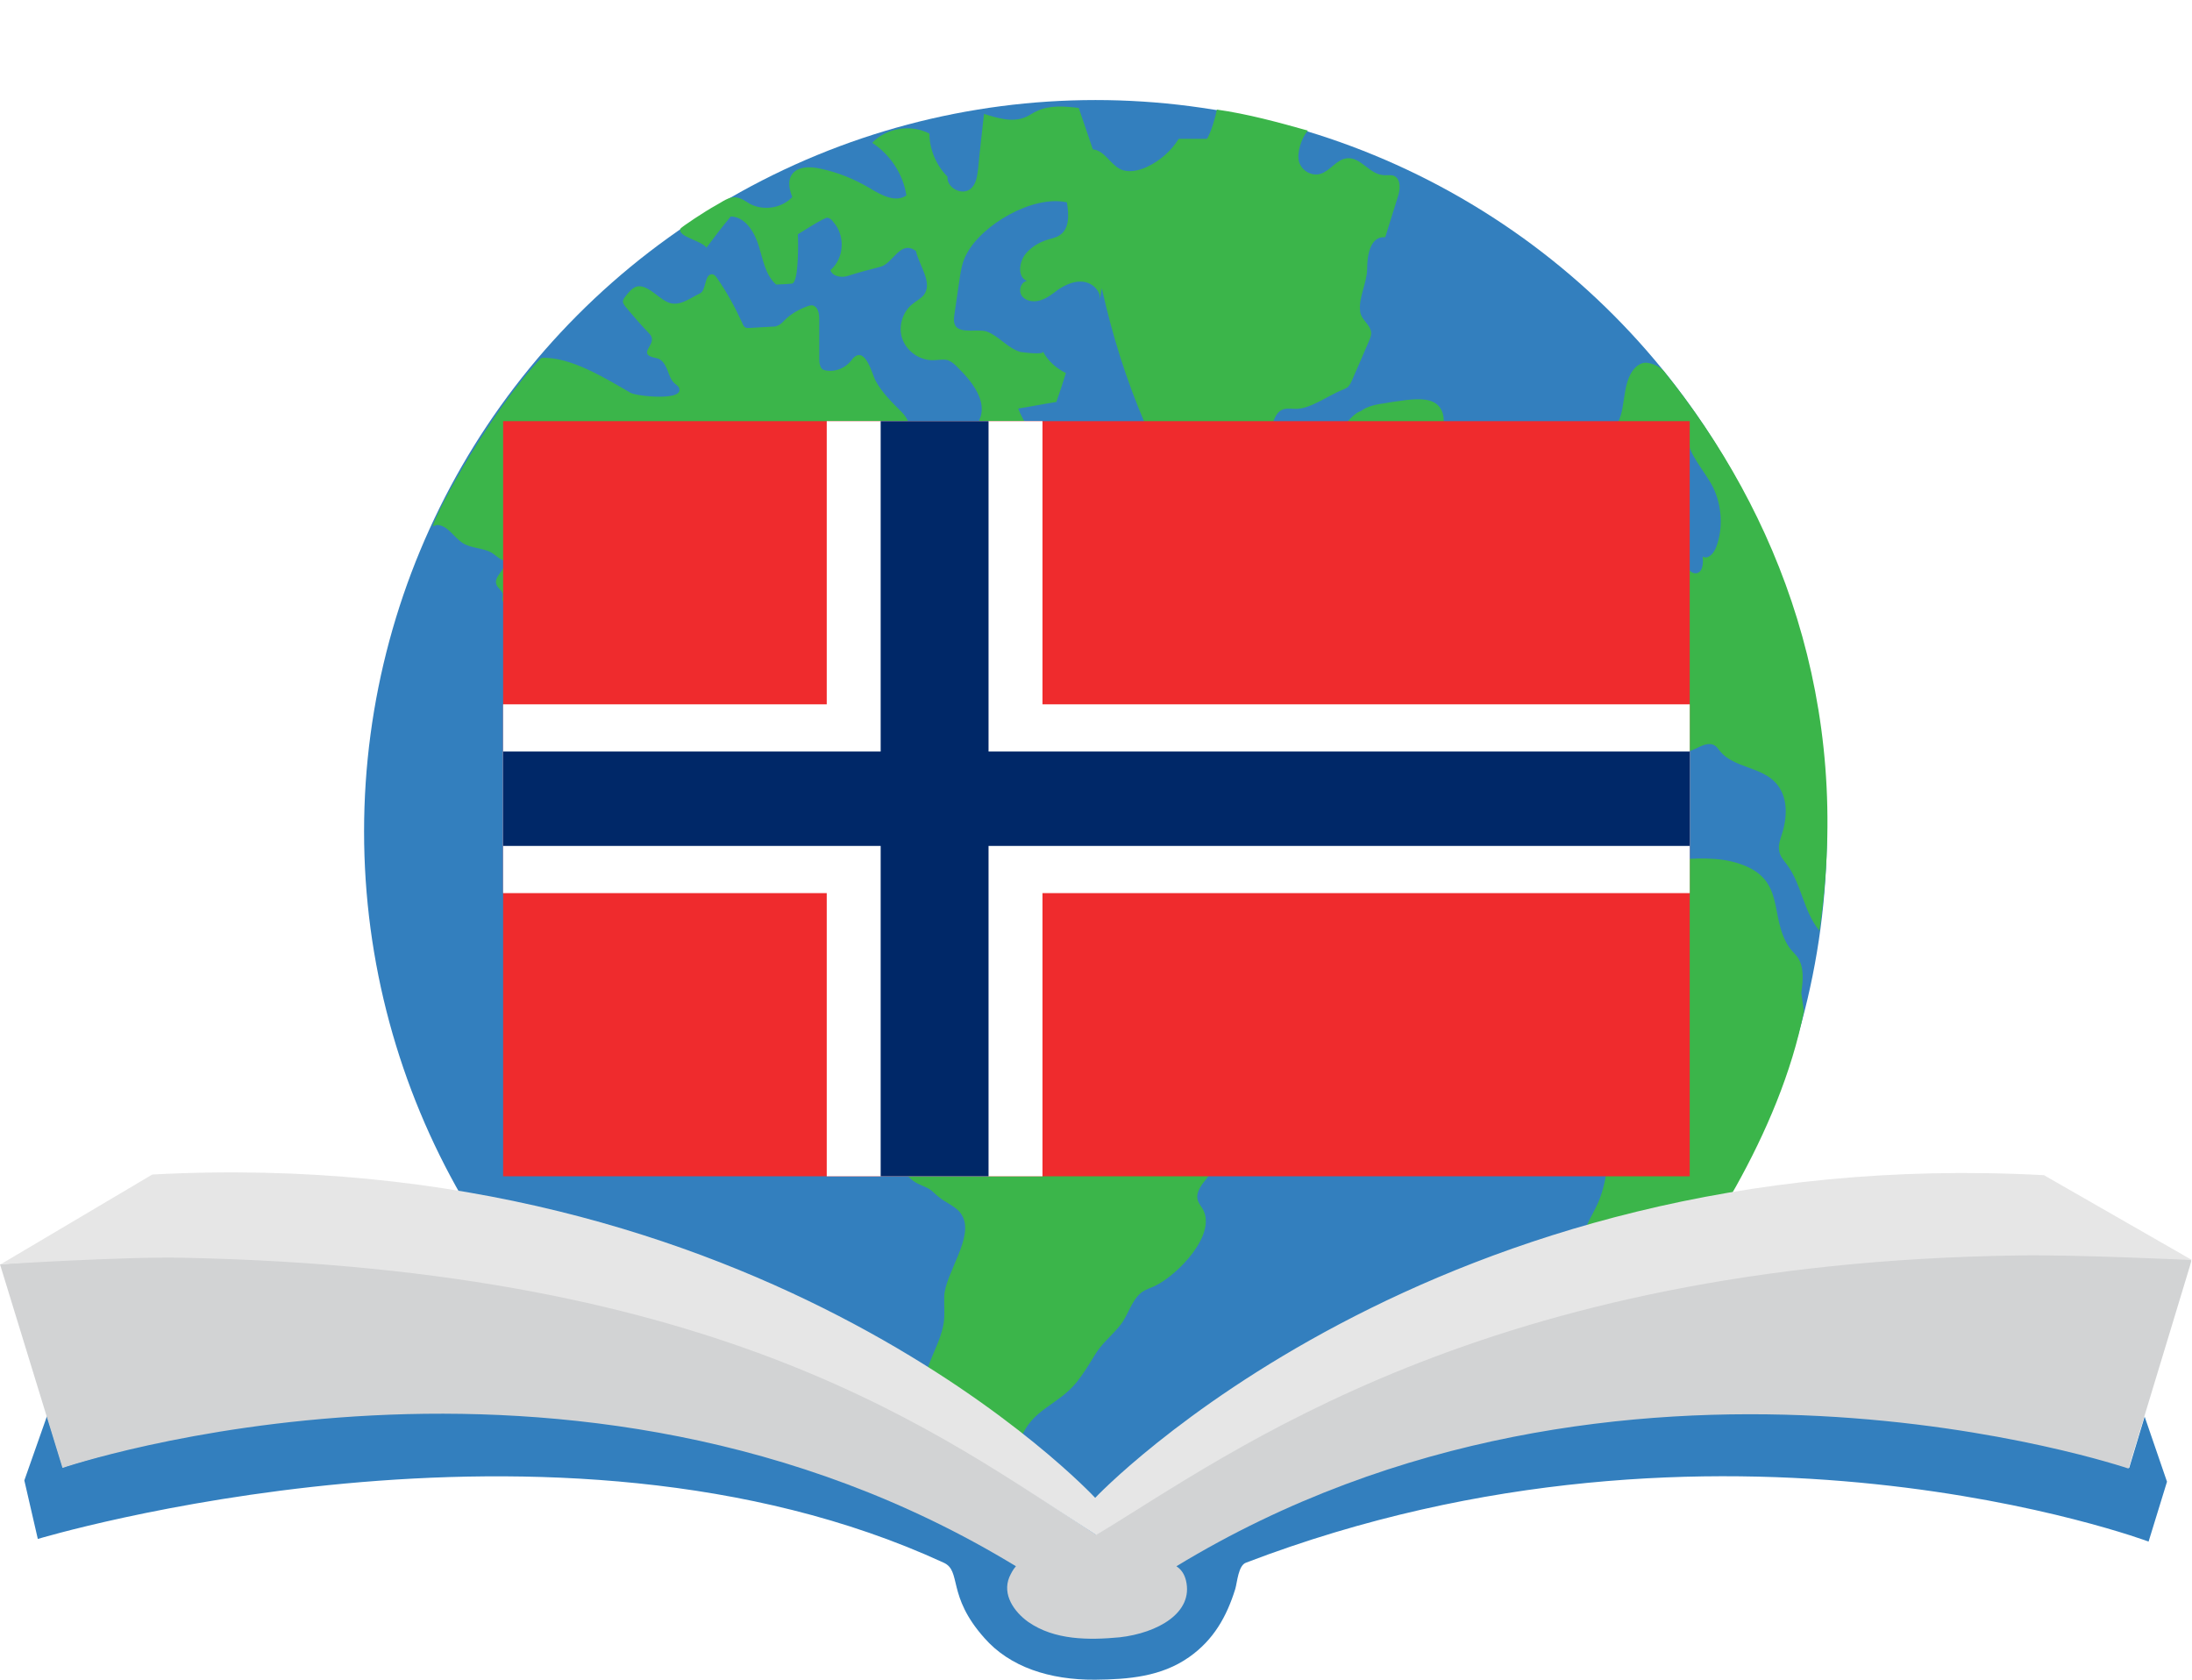 <?xml version="1.0" encoding="UTF-8" standalone="no"?>
<svg
   xmlns:dc="http://purl.org/dc/elements/1.1/"
   xmlns:cc="http://creativecommons.org/ns#"
   xmlns:rdf="http://www.w3.org/1999/02/22-rdf-syntax-ns#"
   xmlns:svg="http://www.w3.org/2000/svg"
   xmlns="http://www.w3.org/2000/svg"
   xmlns:sodipodi="http://sodipodi.sourceforge.net/DTD/sodipodi-0.dtd"
   xmlns:inkscape="http://www.inkscape.org/namespaces/inkscape"
   id="Storybooks_Kenya_Logo"
   viewBox="0 0 666.5 510.719"
   version="1.1"
   inkscape:version="0.48.4 r9939"
   width="100%"
   height="100%"
   sodipodi:docname="sbno_logo.svg">
  <sodipodi:namedview
     pagecolor="#ffffff"
     bordercolor="#666666"
     borderopacity="1"
     objecttolerance="10"
     gridtolerance="10"
     guidetolerance="10"
     inkscape:pageopacity="0"
     inkscape:pageshadow="2"
     inkscape:window-width="1920"
     inkscape:window-height="1145"
     id="namedview26"
     showgrid="false"
     inkscape:zoom="0.73428748"
     inkscape:cx="826.31759"
     inkscape:cy="280.63332"
     inkscape:window-x="1918"
     inkscape:window-y="-3"
     inkscape:window-maximized="1"
     inkscape:current-layer="g33-3"
     fit-margin-top="0"
     fit-margin-left="0"
     fit-margin-right="0"
     fit-margin-bottom="0" />
  <defs
     id="defs44">
    <filter
       id="filter1795"
       x="-0.231"
       width="1.462"
       y="-0.223"
       height="1.445"
       color-interpolation-filters="sRGB">
      <feGaussianBlur
         stdDeviation="27.684"
         id="feGaussianBlur1797" />
    </filter>
    <path
       transform="rotate(30)"
       stroke-miterlimit="10"
       d="M-1,55.426h2V-38C3,-40 3,-43 3,-46C3,-48 3,-56 0,-64.663C-3,-56 -3,-48 -3,-46C-3,-43 -3,-40 -1,-38z"
       id="spearshape" />
  </defs>
  <style
     id="style3">.st0{fill:#337FBE;} .st1{fill:#3BB54A;} .st2{fill:#FFFFFF;} .st3{fill:#D2D3D4;} .st4{fill:#E6E6E6;}</style>
  <g
     id="g5"
     transform="translate(-43,-52.482)" />
  <g
     id="g3036"
     transform="translate(-43,-52.482)">
    <g
       id="Globe"
       transform="translate(7.1451393e-6,0)">
      <circle
         id="circle8"
         r="222.4"
         cy="305.3"
         cx="376.1"
         class="st0"
         d="m 598.5,305.3 c 0,122.828 -99.572,222.4 -222.4,222.4 -122.828,0 -222.4,-99.572 -222.4,-222.4 0,-122.828 99.572,-222.4 222.4,-222.4 122.828,0 222.4,99.572 222.4,222.4 z"
         sodipodi:cx="376.10001"
         sodipodi:cy="305.29999"
         sodipodi:rx="222.39999"
         sodipodi:ry="222.39999"
         style="fill:#337fbe" />
      <g
         id="g10">
        <path
           id="path12"
           d="m 175.8,212.1 c 3.3,0 5.1,3.7 7.9,5.5 2.7,1.7 6.2,1.4 8.9,3 1.3,0.8 2.3,2 3.8,2.4 0.8,2.5 -3.3,4.6 -2.5,7.1 0.4,1.3 1.9,1.9 2,3.2 0,0.5 -0.3,1.1 -0.1,1.7 0.3,1.4 2.3,1.7 2.8,3 0.3,0.8 -0.1,1.7 0.1,2.4 0.3,0.6 0.8,1 1.3,1.4 2.4,1.7 5,3 7.7,4.1 0.8,0.3 1.6,0.6 2.3,1.1 5.8,4.6 0,16.2 -1,21.5 -2.3,11.7 2.7,17.2 9.2,25.2 1.7,2 2.7,4.4 4.2,6.5 5.7,7.7 14.6,14.4 21.1,21.8 0.8,0.9 1.6,1.8 2.2,2.9 0.7,1.4 0.9,3.1 1.6,4.5 1.3,2.5 4,3.9 6.6,5.2 6,2.9 12.1,5.9 18.1,8.8 6.7,3.2 12.7,2 19.3,4.2 10,3.6 20.3,7.2 28.5,14.2 3.4,2.9 2.8,8.3 2.8,12.7 0,0.9 0,1.9 -0.5,2.8 -0.4,0.5 -0.8,0.9 -1.3,1.3 -1.1,0.9 -2.3,1.7 -3.3,2.5 -0.3,0.1 -0.5,0.4 -0.8,0.5 -1.1,1.1 -1.4,3 -0.6,4.4 -1.5,0.3 -2,2 -2.3,3.4 -0.4,2.3 -0.5,4.7 -0.6,7.1 -0.1,1.8 0,3.7 1.3,5 0.6,0.5 1.4,0.9 1.8,1.7 0.4,0.6 0.4,1.4 0.5,2.2 0.4,2.7 2.2,5.2 4.6,6.6 1.5,0.9 3.2,1.3 4.6,2.3 0.8,0.6 1.5,1.4 2.3,2 2.3,2 5.7,3 7.2,5.7 3.9,6.5 -5.2,17.7 -5.4,24.7 -0.1,2.9 0.3,5.9 -0.3,8.8 -1,5.1 -3.9,9.6 -5.2,14.6 -1.2,4.4 -4.4,10.4 -4.8,14.9 3,1.7 5.6,4.2 7.2,7.2 0.5,0.9 0.9,1.9 0.9,3 0,0.8 -0.4,1.5 -0.6,2.3 -1.9,5.1 -2.9,10.5 -3,16 0,0.6 0,1.3 0.3,1.9 0.3,0.5 0.6,1 1.1,1.4 3.7,3.4 8.5,5.7 13.6,6.5 1,-3.7 0.4,-7.5 0.8,-11.3 0.4,-4.8 2.2,-9.4 5.1,-13.3 0.1,-0.3 0.4,-0.5 0.6,-0.6 0.3,-0.1 0.6,-0.1 1,-0.1 1.9,-0.1 3.4,-1.4 4.4,-3 1,-1.5 1.5,-3.4 2.2,-5.1 3.3,-9 11.3,-10.1 17,-17.2 2,-2.5 3.7,-5.3 5.4,-8.1 2.2,-3.7 5.4,-6.1 7.9,-9.3 2.3,-2.9 3.3,-7.3 6.2,-9.7 1.3,-1.1 3.1,-1.5 4.6,-2.3 6.5,-3.2 18.8,-15.6 14.1,-23.4 -0.6,-0.9 -1.3,-1.8 -1.5,-2.9 -0.3,-1.5 0.5,-3.1 1.4,-4.4 2.6,-3.7 18.5,-21 8.9,-25.6 -1.7,-0.8 -3.6,-0.7 -5.4,-1.2 -5.1,-1.4 -7.8,-6.7 -12.5,-8.7 -5.4,-2.4 -12.1,-0.4 -16.2,-5.8 -1,-1.4 -1.7,-3 -2.6,-4.4 -1,-1.7 -2.4,-3.2 -3.8,-4.7 -2,-2.1 -3.9,-4.2 -5.9,-6.3 -0.5,-0.5 -1,-1 -1.6,-1.3 -3.1,-1.1 -9.7,1.3 -14.1,0.2 -0.3,1.4 -1.9,1.9 -3.3,2 -2.5,0.4 -5.7,0.5 -7.4,-1.4 -1,-1.1 -1.3,-2.7 -2,-3.9 -2,-3.7 -7.2,-5 -9,-8.9 -1,-0.8 -2.5,0 -3.3,1 -0.8,1 -0.9,2.4 -1.4,3.6 -1.3,3 -4.6,4.7 -6.2,7.5 -2.2,-1 -5.1,-2.7 -5.7,-5.1 -0.3,-0.8 -0.3,-1.7 -0.6,-2.3 -0.5,-1 -1.7,-1.4 -2.8,-1.8 -1.5,-0.6 -3,-1.4 -4.4,-2.2 -2.4,-1.4 -4.8,-3.4 -5.3,-6.2 -0.3,-1.7 0.1,-3.3 0.5,-5 0.3,-1 0.5,-1.9 0.8,-2.9 0.1,-0.5 0.3,-1.1 0.1,-1.7 -0.4,-1.3 -2.3,-1.3 -3.4,-0.5 -1.1,0.8 -1.9,1.9 -3.2,2.5 -1.1,0.5 -2.4,0.4 -3.6,1 -1.3,0.6 -1.9,2 -3.2,2.7 -2.7,1.2 -8.4,-1.3 -11,-2 -2.1,-0.5 -4.2,-1.5 -5.2,-3.3 -2.1,-3.6 -2,-13.2 1.3,-16 4.4,-3.8 3.1,-8.2 10.7,-7.6 3.6,0.3 7.1,0.8 10.7,1.5 2.7,0.5 6.8,-0.1 9.1,0.7 1.4,0.4 2.3,1.9 2.7,3.3 0.4,1.4 0.6,2.9 1.4,4.2 0.4,0.6 0.9,1.1 1.1,1.8 0.5,1.1 0.5,2.4 0.5,3.6 -0.1,3.2 -0.1,6.6 2,8.9 -0.1,-0.8 0.6,-1.4 1.4,-1.8 0.8,-0.3 1.7,-0.5 2,-1.1 0.4,-0.6 0.3,-1.4 0.1,-2 -0.8,-4.4 -1.4,-9 -1.8,-13.5 -0.1,-1.1 -0.3,-2.3 0,-3.3 0.1,-0.8 0.4,-1.4 0.8,-2 1.7,-3.6 4.4,-6.5 5.7,-10.3 1,-3 1.1,-6.9 3.9,-8.6 -0.4,-1.3 1.1,-2.8 2.4,-3 1.3,-0.3 2.7,0 3.9,-0.4 1.2,-0.4 2.3,-1.3 3.3,-2.2 3.3,-2.8 7,-5 10.7,-7.1 1.3,-0.8 2.5,-1.5 3.9,-1.9 1.8,-0.5 3.9,-0.9 4.7,-2.5 0.8,-1.5 0,-3.7 1.4,-4.7 0.8,-0.6 2.4,-0.9 2.2,-1.9 -0.1,-0.4 -0.4,-0.5 -0.6,-0.8 -1.7,-1.3 -3.4,-2.5 -5.5,-2.5 -0.9,0 -1.7,0.3 -2.5,0.3 -2.3,0 -4.1,-2.2 -5.3,-4.1 -0.1,-0.3 -0.4,-0.5 -0.4,-0.8 0,-0.4 0.1,-0.6 0.4,-1 1.4,-2.3 2.9,-4.7 4.3,-7 0.3,-0.5 0.6,-1 1,-1.3 1,-0.9 2.4,-0.8 3.7,-0.5 1.3,0.4 2.4,1 3.7,1.4 1.8,0.5 3.7,0.3 5.6,0.3 0.6,0 1.3,0 1.9,0.3 1.1,0.4 2,1.3 3,1.8 1,0.5 2.5,0.8 3.3,-0.3 0.8,-1 0.3,-2.8 1.4,-3.4 -1,-3.7 0.3,-8.3 2.8,-11.1 0.4,-0.5 0.9,-0.9 1.1,-1.5 0.1,-0.4 0.1,-0.9 0.1,-1.4 0,-2.2 -0.5,-4.8 -2.5,-5.5 -2.3,-0.8 -5.6,1.3 -8.1,1.3 -3.1,0 -7,-1.6 -10.1,-2.2 -0.4,-0.1 -0.9,-0.2 -1.2,-0.5 -0.3,-0.3 -0.5,-0.7 -0.6,-1.1 -0.9,-2.7 -3.2,-13.4 -5.9,-14.8 -1.3,-0.6 -6.6,-0.8 -8.3,-1 -1.1,-0.1 -2.4,0.5 -2.5,1.6 -0.1,0.4 0,0.8 0,1.3 -0.1,0.9 -1,1.7 -1.9,1.6 -1.1,-0.1 -1.8,-1.1 -2.4,-1.9 -3.2,-4.8 -6.3,-9.7 -9.6,-14.4 -0.3,-0.4 -0.6,-0.8 -1,-1 -0.4,-0.1 -0.9,-0.1 -1.3,-0.1 -2.3,0 -5.1,0.4 -5.8,2.5 -0.3,0.9 -0.6,2.2 -1.5,1.9 -0.4,6.4 3.7,13.6 4.4,20.1 0.1,0.8 0.1,1.7 -0.2,2.4 -0.3,0.6 -1,1.1 -1.5,1.6 -2.4,2.3 -4.5,12 -7.3,12.9 -0.7,0.2 -1.4,0 -2.1,-0.2 -1.8,-0.6 -3.6,-1.2 -4.8,-2.7 -0.9,-1.1 -1.4,-2.6 -2.2,-3.8 -1.4,-2.2 -3.9,-3.4 -6.2,-4.7 -3.6,-2 -12.1,-7 -13.5,-11.1 -1.2,-3.6 2.2,-6 3.3,-9.6 1.2,-4.4 1.5,-6.7 6.4,-8.4 7,-2.3 14.7,-6.2 22.1,-7.1 2.2,-0.3 4.7,-1 5.7,-3 1.1,-2.3 -0.3,-5 -2,-6.7 -2.9,-2.9 -6,-5.9 -8,-9.6 -0.9,-1.6 -2.9,-10.2 -6.5,-7.1 -0.4,0.3 -0.5,0.6 -0.8,0.9 -1.9,2.5 -5.2,3.8 -8.3,3 -1.3,-0.3 -1.5,-2.2 -1.5,-3.3 v -12.2 c 0,-1.8 -0.4,-3.9 -2.2,-4.2 -0.5,0 -0.9,0.1 -1.4,0.3 -2.5,0.9 -5,2.3 -6.9,4.2 -0.6,0.6 -1.3,1.4 -2.2,1.7 -0.5,0.3 -1.1,0.3 -1.7,0.3 -2.3,0.1 -4.6,0.3 -6.9,0.4 -0.4,0 -0.8,0 -1.1,-0.1 -0.5,-0.3 -0.8,-0.8 -1,-1.4 -2.2,-4.8 -4.7,-9.4 -7.7,-13.7 -0.4,-0.6 -1,-1.3 -1.8,-1.1 -2,0.3 -1.5,5 -3.4,5.8 -3,1.4 -6.4,4.3 -9.9,2.6 -1.9,-0.9 -3.4,-2.4 -5.1,-3.5 -3.9,-2.5 -5.4,-1.1 -7.8,2 -0.3,0.4 -0.6,0.9 -0.6,1.4 0,0.5 0.4,0.9 0.6,1.3 2.4,2.9 4.8,5.7 7.5,8.5 3,3.2 -4.7,6.1 2.2,7.4 1.6,0.3 2.6,2 3.2,3.5 0.6,1.6 1.1,3.3 2.4,4.3 0.3,0.3 0.7,0.5 1,0.9 2.7,4.5 -12.8,2.9 -14.6,1.8 -7.3,-4.2 -18.3,-11.1 -27.1,-10.6 -14.6,15 -32,46.6 -33,51.2"
           class="st1"
           inkscape:connector-curvature="0"
           style="fill:#3bb54a" />
        <path
           id="path14"
           d="m 331.5,322.9 h -5 c 0.5,1.9 2.7,2.8 3.8,4.3 0.8,0.9 1,2.2 1.9,2.9 1.3,1.3 3.3,1.4 5.1,1.1 1.8,-0.4 3.6,-1.1 5.3,-1.3 1.1,-0.1 2.3,0.1 3.4,0 1,-0.1 2,-0.4 3,-0.6 0.9,-0.3 2,-1 1.8,-1.9 -0.1,-0.5 -0.6,-0.6 -1,-0.9 -1.4,-0.6 -2.9,-1.3 -4.6,-1.5 -0.8,-0.1 -1.5,0 -2.2,-0.3 -1.7,-0.6 -2.4,-2.5 -3.9,-3.4 -1.4,-0.8 -3.2,-0.4 -4.8,0.1 -1.1,0.3 -2.3,0.6 -3,1.4"
           class="st1"
           inkscape:connector-curvature="0"
           style="fill:#3bb54a" />
        <path
           id="path16"
           d="m 590.7,354.4 c 0.5,-3.8 1,-8 -1.3,-11.1 -0.8,-1 -1.7,-1.8 -2.4,-2.8 -6.3,-9.5 -0.7,-20.6 -15.1,-25.4 -6.5,-2.2 -13.6,-1.6 -20.5,-1.2 -2.1,0.1 -4.3,0.2 -6.2,-0.7 -6.1,-2.9 -4.2,-12.3 -7.9,-17.9 -4,-6 -12.8,-5.8 -20,-4.8 -8.7,1.2 -17.4,2.3 -26.2,3.5 -2.5,0.3 -5,0.7 -7.2,1.7 -5,2.4 -7.6,7.7 -9.9,12.7 -8.5,18.5 -17,40.2 -8,58.4 2.5,5 7.9,9.9 13.1,7.8 3.2,-1.3 4.9,-4.8 7.7,-6.8 4.9,-3.7 12.2,-2.3 17.5,0.9 5.3,3.1 9.8,7.7 15.4,10.4 4.1,1.9 9,3.1 11.1,7.1 1.1,2 1.1,4.4 1.2,6.7 0.2,9.2 0.3,18.8 -3.9,27 -2.2,4.3 -5.5,9.4 -2.9,13.4 1,1.5 2.7,2.5 4.1,3.6 6.5,5.4 6.3,15.3 5.5,23.8 0.4,-4.6 15.3,-16.7 18.5,-21 6.5,-8.4 12.3,-17.2 17.5,-26.4 9.2,-16.5 17,-34.7 20.7,-53.3"
           class="st1"
           inkscape:connector-curvature="0"
           style="fill:#3bb54a" />
        <path
           id="path18"
           d="m 596,335.2 c -4.6,-5.7 -5.2,-13.7 -9.5,-19.6 -1,-1.4 -2.3,-2.7 -2.5,-4.4 -0.4,-1.7 0.3,-3.4 0.8,-5.1 1.7,-5.2 1.9,-11.4 -1.8,-15.5 -4.4,-5 -12.8,-4.6 -17,-9.7 -0.5,-0.6 -1,-1.4 -1.7,-1.8 -1.8,-1 -3.8,0.1 -5.7,1 -3.8,1.8 -8.3,2.3 -12.3,1.3 1.1,-2.2 0.9,-5 -0.5,-6.9 -1.5,-1.9 -4.1,-2.9 -6.5,-2.4 -2.8,0.6 -5.2,3.2 -8.1,3.2 -1.5,0 -2.8,-0.8 -4.3,-1 -2.9,-0.6 -6,0.1 -8.8,0.9 -2.3,0.6 -4.6,1.3 -6.5,2.5 -1.9,1.4 -3.4,3.6 -3.2,5.8 -2.4,-0.8 -5.3,0.1 -6.9,2.2 -1.8,0.5 -3.6,1 -5.3,1.4 -4.3,1.1 -9.8,2 -12.7,-1.3 -1.1,-1.3 -1.7,-3 -2.2,-4.8 -0.9,-3 -1.8,-6.1 -2.7,-9.3 -0.9,-2.9 -1.3,-6.9 1.4,-8.1 1,-0.5 2.3,-0.4 3.6,-0.5 2.9,-0.4 5.5,-2.3 6.6,-5 0.6,0 1.3,-0.1 1.9,-0.1 1.1,-5.1 -3.8,-10.5 -1.4,-15.1 2.2,0.6 4.3,-0.8 5.8,-2.4 1.5,-1.7 3,-3.4 5.3,-3.8 1.9,-0.3 3.8,0.5 5.6,-0.1 1.5,-0.5 2.4,-2 3.8,-2.7 2.3,-1.1 5.1,0.1 7,1.9 1.9,1.8 3.4,3.9 5.7,5.2 2.2,1.1 5,1.4 7.2,0.4 0.8,-0.3 1.4,-0.8 1.9,-1.4 0.4,-0.6 0.5,-1.5 0.5,-2.3 0.3,-3.6 0.4,-7.6 -2.3,-10 -0.9,-0.9 -2.2,-1.4 -3.2,-2.3 -1.3,-1 -2.3,-2.3 -3.3,-3.6 -0.9,-1.1 -1.8,-2.5 -1.5,-3.9 0.4,-1.5 2.3,-2.3 3.8,-2.3 1.5,0 3.3,0.4 4.8,0 0.3,-0.8 0.6,-1.4 0.9,-2.2 2.9,0.3 6.4,0.1 9.1,-0.6 2.5,-0.6 5.1,-2 7.6,-1.3 2.5,0.9 3.8,3.7 4.4,6.4 0.5,2.7 0.8,5.6 2.5,7.6 0.5,0.6 1.3,1.3 2.2,1.3 2.2,0 2.5,-3 2.2,-5.1 1.7,1 3.4,-1 4.1,-2.8 2.2,-5.8 1.8,-12.7 -1,-18.4 -2.7,-5.2 -7.4,-9.7 -7.9,-15.5 -3.6,3.6 -6.2,8 -7.6,12.8 -0.8,2.8 -1.4,6 -3.7,7.7 -1,0.8 -2.2,1.1 -3.3,1.5 -6.1,1.9 -12.4,3.2 -18.9,3.7 -2.5,0.3 -5.5,0.1 -7.2,-1.7 -2.4,-2.4 -1.5,-6.7 0.5,-9.4 2,-2.7 5,-5 6.6,-7.9 0.6,-1.1 1.1,-2.4 2,-3.4 1.9,-2 5,-2.2 7.4,-3.6 2.9,-1.8 4.2,-5.3 4.7,-8.6 0.6,-3.3 0.8,-6.9 2.4,-9.9 1,-1.9 2.9,-3.7 5.1,-3.4 1.9,0.3 3.7,1.1 5,2.5 34.9,43.2 57.5,101.1 47.3,170.2"
           class="st1"
           inkscape:connector-curvature="0"
           style="fill:#3bb54a" />
        <path
           id="path20"
           d="m 492.5,212.3 c -1.7,0.3 -2.4,2.2 -2.3,3.8 0.1,1.7 0.9,3.2 0.9,4.8 0,1.3 -0.4,2.5 -0.9,3.8 -1.4,3.6 -3.7,6.7 -6.5,9.3 -1.5,1.4 -3.4,2.8 -3.8,4.8 v 0.8 c 0.3,0.8 1.3,1 2.2,1 1.8,0.1 3.6,0.3 5.1,-0.4 2.4,-1 3.9,-3.6 6.5,-4.4 1.1,-0.4 2.3,-0.5 3.4,-0.8 4.6,-1.1 7.6,-6.6 6.1,-11.1 -0.9,-2.8 -3.3,-5 -4.1,-7.9 -0.5,-1.8 -0.5,-3.8 -2,-5 -0.8,-0.5 -2.2,-1 -2,-1.9 -0.9,-0.3 -1.9,0.4 -2,1.3"
           class="st1"
           inkscape:connector-curvature="0"
           style="fill:#3bb54a" />
        <path
           id="path22"
           d="m 458.3,177.2 c -2.8,0 -4.7,2.5 -6.5,4.6 -1.8,2 -4.2,4.3 -6.9,3.7 3.7,4.7 7.4,9.3 11.2,14 0.5,0.5 0.9,1.1 1.7,1.4 0.5,0.3 1.1,0.3 1.8,0.3 h 3.9 c 1.5,0 3.2,0 4.6,-0.6 3.4,-1.5 4.4,-6 7.2,-8.4 1.4,-1.3 3.3,-1.9 4.6,-3.4 1.1,-1.4 1.5,-3.3 1.8,-5.1 0.4,-2.4 0.6,-5.2 -0.8,-7.2 -2,-3 -6.5,-2.8 -10.2,-2.4 -2,0.3 -4.1,0.5 -6.1,0.9 -2.9,0.4 -6,0.9 -8.1,2.7"
           class="st1"
           inkscape:connector-curvature="0"
           style="fill:#3bb54a" />
        <path
           id="path24"
           d="m 378,140.1 c 3.3,14.6 7.3,27.5 13.2,41.3 0.9,2.3 1.4,4.7 2.2,7.1 3.4,10.7 14.5,18.5 25.7,18.2 -0.1,-6 0.5,-11.9 1.8,-17.8 0.3,-1 0.5,-2.2 1.4,-2.8 1.3,-0.9 3.2,-0.4 4.7,-0.9 3.2,-1.3 2.7,-6.7 5.8,-8.1 1.3,-0.6 2.8,-0.3 4.3,-0.3 4.4,0 10,-4.2 14.1,-5.8 0.6,-0.2 1.1,-0.5 1.6,-0.8 0.6,-0.6 1,-1.4 1.3,-2.1 1.7,-3.9 3.4,-7.8 5.1,-11.8 0.4,-0.9 0.8,-1.9 0.7,-2.8 -0.3,-2.4 -2.9,-3.7 -3.3,-6.1 -0.7,-4.2 2.1,-8.9 2.1,-13.3 0,-3.4 0.7,-9.9 5.5,-9.5 1.3,-4.1 2.5,-8.1 3.8,-12.2 0.8,-2.3 1,-5.3 -1,-6.4 -1.1,-0.5 -2.4,-0.1 -3.6,-0.3 -4.1,-0.4 -6.7,-5.5 -10.8,-5.1 -3.2,0.3 -5.1,3.8 -8,4.7 -2.7,0.9 -5.8,-0.9 -6.6,-3.6 -0.8,-2.7 0.8,-7.5 2.7,-9.5 -8.9,-2.5 -18.4,-5.1 -27.7,-6.4 -0.4,2.3 -1.8,7 -3,8.9 h -8.6 c -2.3,3.7 -5.7,6.7 -9.8,8.6 -2.5,1.1 -5.5,1.8 -8,0.6 -3,-1.5 -4.8,-5.7 -8.3,-6 -1.4,-4.2 -2.9,-8.4 -4.3,-12.6 -4.2,-0.5 -8.8,-0.9 -12.6,0.9 -1.3,0.5 -2.3,1.4 -3.6,1.9 -3.9,1.7 -8.5,0.3 -12.6,-1 -0.6,5.6 -1.3,11.2 -1.8,16.8 -0.3,2.3 -0.6,4.7 -2.4,6.1 -2.7,2 -7.2,-0.5 -6.9,-3.8 -3.4,-3.4 -5.5,-8.3 -5.5,-13.1 -5.6,-2.9 -13,-1.8 -17.4,2.8 5.5,3.6 9.4,9.5 10.4,16 -3.3,2.3 -7.7,-0.1 -11.3,-2.3 -4.6,-2.7 -9.5,-4.7 -14.7,-5.8 -3.3,-0.8 -7.5,-0.8 -9.1,2.2 -1,1.9 -0.4,4.3 0.4,6.4 -3.2,3.4 -8.8,4.3 -13,2 -1.3,-0.8 -2.5,-1.7 -4.1,-1.9 -2.2,-0.3 -4.2,1.4 -6.1,2.4 -3.3,1.8 -10.5,6.6 -10.8,7.1 -1,2.5 6.5,3.6 7.9,5.8 2.4,-3.2 4.8,-6.4 7.4,-9.5 4.4,0.1 7.2,4.7 8.5,8.9 1.3,4.2 2,8.9 5.3,11.8 1.7,-0.1 3.2,-0.1 4.8,-0.3 2.2,-0.2 1.9,-13.7 1.8,-15 0,0.1 8.2,-5.3 9,-5 0.8,0.1 1.3,0.6 1.8,1.3 3.7,4.1 3.3,11.1 -0.9,14.6 0.6,1.9 3.3,2.4 5.2,1.8 3.4,-1.1 6.5,-1.9 10,-2.8 3.9,-1 6,-8.3 10.8,-4.8 1.1,4.7 5.3,9.8 2.3,13.5 -0.9,1 -2.2,1.7 -3.2,2.5 -3.2,2.4 -4.6,7.1 -3.2,10.8 1.4,3.8 5.3,6.5 9.4,6.4 1.5,0 3,-0.4 4.4,0 1.1,0.4 2.2,1.3 3,2.2 4.4,4.3 9.3,10.5 6.5,16.1 3.3,2.7 5.5,6.6 9,9 3.6,2.4 9.5,2.3 10.9,-1.8 -3.6,-2.8 -6.4,-6.6 -8,-10.8 3.8,-0.6 7.7,-1.4 11.6,-2 1,-2.9 2,-5.8 2.9,-8.8 -2.9,-1.4 -5.5,-3.7 -7,-6.6 0.6,1.2 -6.1,0.3 -6.8,0.2 -4,-1.2 -6.5,-4.8 -10.2,-6.2 -2.6,-0.9 -7.6,0.6 -9.4,-1.5 -0.8,-1 -0.7,-2.4 -0.5,-3.7 0.5,-3.4 1,-6.8 1.5,-10.3 0.4,-2.7 0.8,-5.5 2.1,-7.9 4.7,-9.2 20.4,-18.2 30.6,-15.9 0.6,3.6 0.9,8 -2.2,10 -1.1,0.8 -2.7,1 -4.1,1.5 -2.4,0.8 -4.6,2.2 -6.2,4.1 -2,2.4 -2.7,7.1 0.4,8.3 -2,0.3 -2.8,3.2 -1.4,4.8 1.3,1.5 3.8,1.7 5.7,1 1.9,-0.6 3.6,-2 5.2,-3.2 2.3,-1.5 5.1,-2.8 7.9,-2.3 2.8,0.5 5.2,3 4.7,5.8"
           class="st1"
           inkscape:connector-curvature="0"
           style="fill:#3bb54a" />
      </g>
    </g>
    <g
       style="fill:#000000;fill-opacity:0.422;filter:url(#filter1795)"
       id="g33-3"
       transform="translate(7.1451393e-6,0)" />
    <g
       id="Book"
       transform="translate(7.1451393e-6,0)">
      <path
         id="path38"
         d="m 695.1,483.2 -4.7,15.6 c -42.4,-14 -172,-42.9 -298.3,28.8 -5.6,3.2 -10.8,7 -16.1,11.1 -5.2,-3.9 -10.5,-7.9 -16,-11.1 -126.9,-71.9 -255.8,-42.2 -297.9,-29 l -4.8,-15.6 -6.9,19.6 4.1,17.8 c 0,0 157,-47.3 275.4,7.2 5.6,2.5 0.9,10 12.4,22.9 7.7,8.8 19.8,12.8 33.7,12.7 10.1,-0.1 20.1,-0.9 28.6,-6.9 7.4,-5.2 11.4,-12.3 14,-20.7 0.6,-2 0.9,-7.2 3.3,-8 144.2,-55.1 274.4,-6.4 274.4,-6.4 l 5.6,-18.2 -6.8,-19.8 z"
         class="st0"
         inkscape:connector-curvature="0"
         style="fill:#337fbe" />
      <path
         d="M 708.9,435.4 C 522.6,424.1 435.5,481.6 376.2,519.1 327.3,487.2 263.8,437 96.4,434.6 c -17,-0.3 -34.7,0.8 -53.4,2.3 l 19,61.9 c 0,0 154.6,-52.5 289.9,29.9 -0.9,1 -1.5,2.2 -2,3.3 -2.2,5.3 1.4,10.5 5.7,13.6 8,5.6 18.4,5.6 27.9,4.7 11.4,-1.3 22.5,-7.4 20.1,-17.3 -0.5,-1.9 -1.3,-3.2 -2.9,-4.3 C 536,446.5 690.2,499 690.2,499 l 18.7,-61.7 0.4,-1.5 -0.4,-0.4 z"
         class="st3"
         id="Middle_Book"
         inkscape:connector-curvature="0"
         style="fill:#d2d3d4" />
      <path
         d="M 664.5,409.8 C 478,399.7 376,507.9 376,507.9 c 0,0 -100.2,-108.3 -286.7,-98.3 l -46.1,27.3 c 0,0 38.2,-2.4 55.3,-2 165.1,3.3 230.7,54 277.8,84.3 41.3,-24.9 117.6,-82.7 280.5,-85 17,-0.3 52.7,1.4 52.7,1.4 l -45,-25.8 z"
         class="st4"
         id="Top_Book"
         inkscape:connector-curvature="0"
         style="fill:#e6e6e6" />
    </g>
  </g>
  <g
     id="g3094"
     transform="matrix(0.328,0,0,0.287,152.978,128.053)">
    <rect
       style="fill:#ef2b2d"
       y="0"
       x="0"
       id="rect3078"
       height="800"
       width="1100" />
    <rect
       style="fill:#ffffff"
       y="0"
       id="rect3080"
       x="300"
       height="800"
       width="200" />
    <rect
       style="fill:#ffffff"
       x="0"
       id="rect3082"
       y="300"
       height="200"
       width="1100" />
    <rect
       style="fill:#002868"
       y="0"
       id="rect3084"
       x="350"
       height="800"
       width="100" />
    <rect
       style="fill:#002868"
       x="0"
       id="rect3086"
       y="350"
       height="100"
       width="1100" />
  </g>
</svg>
